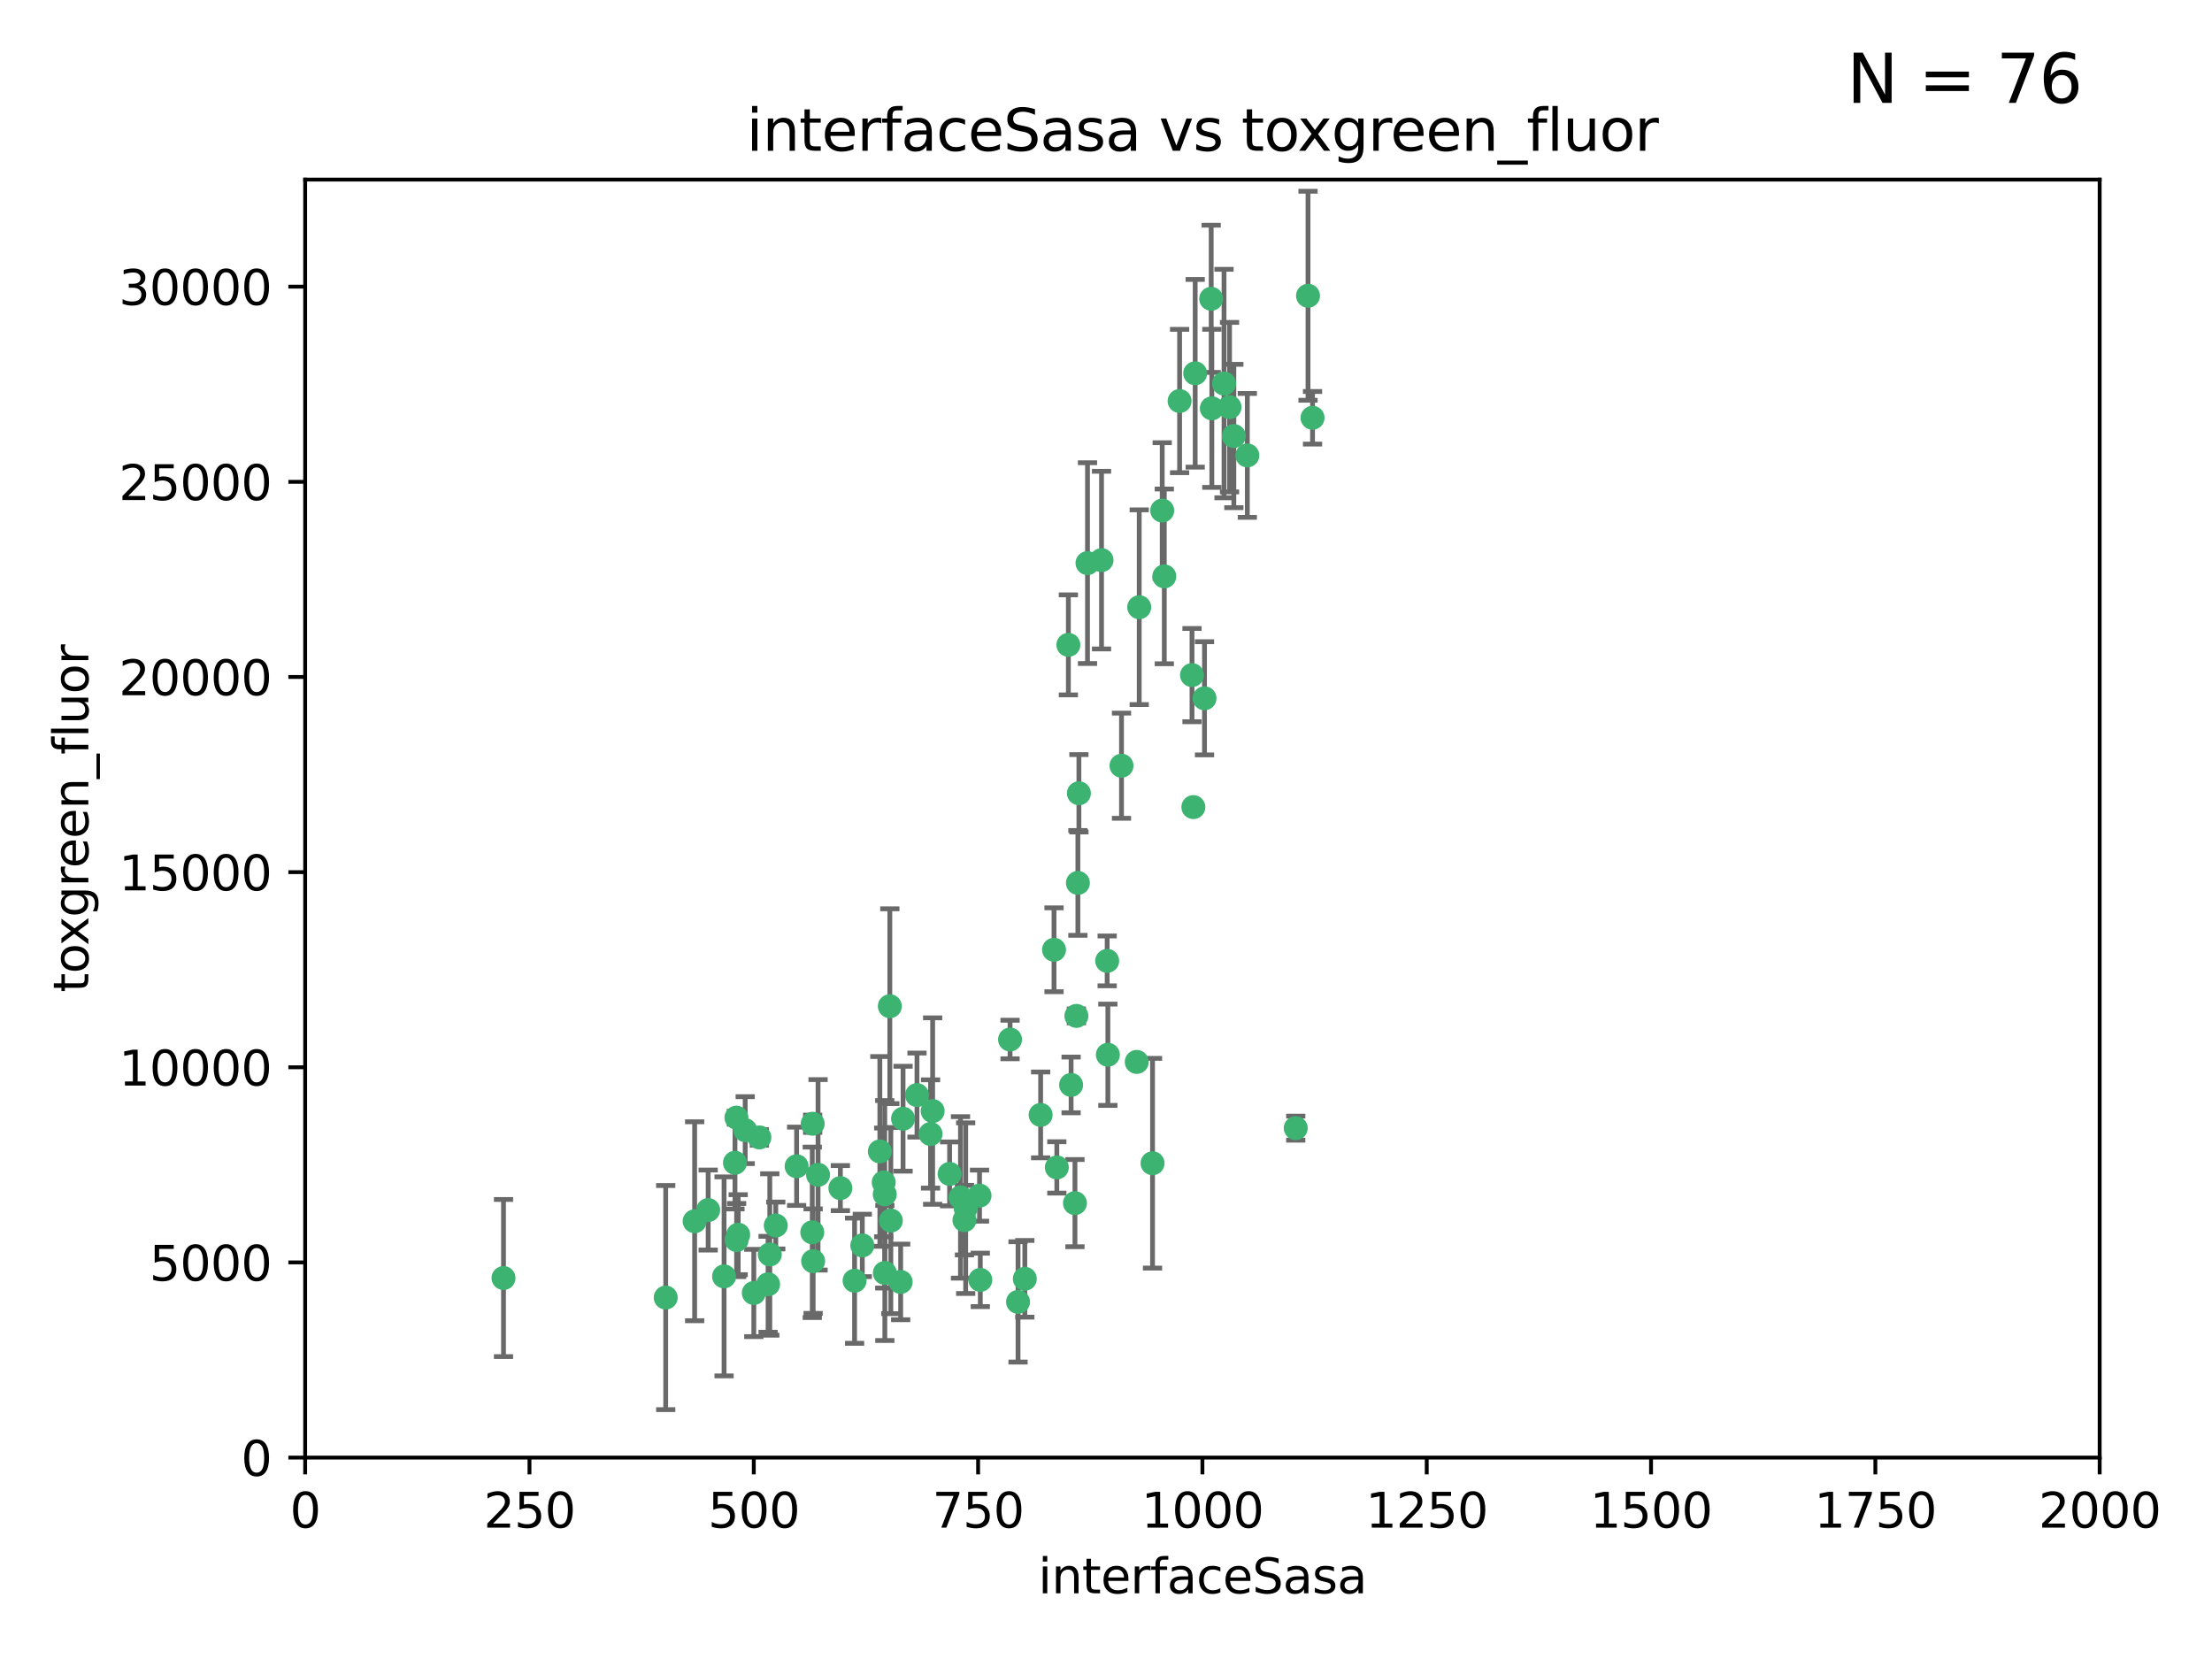 <?xml version="1.0" encoding="utf-8" standalone="no"?>
<!DOCTYPE svg PUBLIC "-//W3C//DTD SVG 1.1//EN"
  "http://www.w3.org/Graphics/SVG/1.1/DTD/svg11.dtd">
<svg xmlns:xlink="http://www.w3.org/1999/xlink" width="460.8pt" height="345.6pt" viewBox="0 0 460.8 345.6" xmlns="http://www.w3.org/2000/svg" version="1.1">
 <defs>
  <style type="text/css">*{stroke-linejoin: round; stroke-linecap: butt}</style>
 </defs>
 <g id="figure_1">
  <g id="patch_1">
   <path d="M 0 345.6 
L 460.8 345.6 
L 460.8 0 
L 0 0 
z
" style="fill: #ffffff"/>
  </g>
  <g id="axes_1">
   <g id="patch_2">
    <path d="M 63.571 303.64 
L 437.4 303.64 
L 437.4 37.411 
L 63.571 37.411 
z
" style="fill: #ffffff"/>
   </g>
   <g id="PathCollection_1">
    <defs>
     <path id="m243a40f94c" d="M 0 1.118 
C 0.297 1.118 0.581 1 0.791 0.791 
C 1 0.581 1.118 0.297 1.118 0 
C 1.118 -0.297 1 -0.581 0.791 -0.791 
C 0.581 -1 0.297 -1.118 0 -1.118 
C -0.297 -1.118 -0.581 -1 -0.791 -0.791 
C -1 -0.581 -1.118 -0.297 -1.118 0 
C -1.118 0.297 -1 0.581 -0.791 0.791 
C -0.581 1 -0.297 1.118 0 1.118 
z
" style="stroke: #3cb371"/>
    </defs>
    <g clip-path="url(#pe181a3f2c2)">
     <use xlink:href="#m243a40f94c" x="272.484" y="61.614" style="fill: #3cb371; stroke: #3cb371"/>
     <use xlink:href="#m243a40f94c" x="257.033" y="90.829" style="fill: #3cb371; stroke: #3cb371"/>
     <use xlink:href="#m243a40f94c" x="242.11" y="106.358" style="fill: #3cb371; stroke: #3cb371"/>
     <use xlink:href="#m243a40f94c" x="252.448" y="85.062" style="fill: #3cb371; stroke: #3cb371"/>
     <use xlink:href="#m243a40f94c" x="254.987" y="79.9" style="fill: #3cb371; stroke: #3cb371"/>
     <use xlink:href="#m243a40f94c" x="273.426" y="87.031" style="fill: #3cb371; stroke: #3cb371"/>
     <use xlink:href="#m243a40f94c" x="250.921" y="145.468" style="fill: #3cb371; stroke: #3cb371"/>
     <use xlink:href="#m243a40f94c" x="229.469" y="116.682" style="fill: #3cb371; stroke: #3cb371"/>
     <use xlink:href="#m243a40f94c" x="226.546" y="117.306" style="fill: #3cb371; stroke: #3cb371"/>
     <use xlink:href="#m243a40f94c" x="252.312" y="62.244" style="fill: #3cb371; stroke: #3cb371"/>
     <use xlink:href="#m243a40f94c" x="179.632" y="259.442" style="fill: #3cb371; stroke: #3cb371"/>
     <use xlink:href="#m243a40f94c" x="230.645" y="200.168" style="fill: #3cb371; stroke: #3cb371"/>
     <use xlink:href="#m243a40f94c" x="259.843" y="94.872" style="fill: #3cb371; stroke: #3cb371"/>
     <use xlink:href="#m243a40f94c" x="248.317" y="140.634" style="fill: #3cb371; stroke: #3cb371"/>
     <use xlink:href="#m243a40f94c" x="242.546" y="120.071" style="fill: #3cb371; stroke: #3cb371"/>
     <use xlink:href="#m243a40f94c" x="248.979" y="77.763" style="fill: #3cb371; stroke: #3cb371"/>
     <use xlink:href="#m243a40f94c" x="224.757" y="165.251" style="fill: #3cb371; stroke: #3cb371"/>
     <use xlink:href="#m243a40f94c" x="256.134" y="84.817" style="fill: #3cb371; stroke: #3cb371"/>
     <use xlink:href="#m243a40f94c" x="230.789" y="219.726" style="fill: #3cb371; stroke: #3cb371"/>
     <use xlink:href="#m243a40f94c" x="245.731" y="83.54" style="fill: #3cb371; stroke: #3cb371"/>
     <use xlink:href="#m243a40f94c" x="269.927" y="235.012" style="fill: #3cb371; stroke: #3cb371"/>
     <use xlink:href="#m243a40f94c" x="240.095" y="242.324" style="fill: #3cb371; stroke: #3cb371"/>
     <use xlink:href="#m243a40f94c" x="223.133" y="226.007" style="fill: #3cb371; stroke: #3cb371"/>
     <use xlink:href="#m243a40f94c" x="219.572" y="197.854" style="fill: #3cb371; stroke: #3cb371"/>
     <use xlink:href="#m243a40f94c" x="224.235" y="211.632" style="fill: #3cb371; stroke: #3cb371"/>
     <use xlink:href="#m243a40f94c" x="223.933" y="250.635" style="fill: #3cb371; stroke: #3cb371"/>
     <use xlink:href="#m243a40f94c" x="237.321" y="126.494" style="fill: #3cb371; stroke: #3cb371"/>
     <use xlink:href="#m243a40f94c" x="200.912" y="254.176" style="fill: #3cb371; stroke: #3cb371"/>
     <use xlink:href="#m243a40f94c" x="212.077" y="271.21" style="fill: #3cb371; stroke: #3cb371"/>
     <use xlink:href="#m243a40f94c" x="184.096" y="246.318" style="fill: #3cb371; stroke: #3cb371"/>
     <use xlink:href="#m243a40f94c" x="222.561" y="134.337" style="fill: #3cb371; stroke: #3cb371"/>
     <use xlink:href="#m243a40f94c" x="233.63" y="159.514" style="fill: #3cb371; stroke: #3cb371"/>
     <use xlink:href="#m243a40f94c" x="213.49" y="266.399" style="fill: #3cb371; stroke: #3cb371"/>
     <use xlink:href="#m243a40f94c" x="216.785" y="232.256" style="fill: #3cb371; stroke: #3cb371"/>
     <use xlink:href="#m243a40f94c" x="220.157" y="243.195" style="fill: #3cb371; stroke: #3cb371"/>
     <use xlink:href="#m243a40f94c" x="160.361" y="261.328" style="fill: #3cb371; stroke: #3cb371"/>
     <use xlink:href="#m243a40f94c" x="248.6" y="168.134" style="fill: #3cb371; stroke: #3cb371"/>
     <use xlink:href="#m243a40f94c" x="188.124" y="233.047" style="fill: #3cb371; stroke: #3cb371"/>
     <use xlink:href="#m243a40f94c" x="236.807" y="221.217" style="fill: #3cb371; stroke: #3cb371"/>
     <use xlink:href="#m243a40f94c" x="150.838" y="265.894" style="fill: #3cb371; stroke: #3cb371"/>
     <use xlink:href="#m243a40f94c" x="224.544" y="183.926" style="fill: #3cb371; stroke: #3cb371"/>
     <use xlink:href="#m243a40f94c" x="183.29" y="239.862" style="fill: #3cb371; stroke: #3cb371"/>
     <use xlink:href="#m243a40f94c" x="204.215" y="266.625" style="fill: #3cb371; stroke: #3cb371"/>
     <use xlink:href="#m243a40f94c" x="184.309" y="248.797" style="fill: #3cb371; stroke: #3cb371"/>
     <use xlink:href="#m243a40f94c" x="201.17" y="251.686" style="fill: #3cb371; stroke: #3cb371"/>
     <use xlink:href="#m243a40f94c" x="197.821" y="244.545" style="fill: #3cb371; stroke: #3cb371"/>
     <use xlink:href="#m243a40f94c" x="178.028" y="266.793" style="fill: #3cb371; stroke: #3cb371"/>
     <use xlink:href="#m243a40f94c" x="175.066" y="247.505" style="fill: #3cb371; stroke: #3cb371"/>
     <use xlink:href="#m243a40f94c" x="193.852" y="236.229" style="fill: #3cb371; stroke: #3cb371"/>
     <use xlink:href="#m243a40f94c" x="153.451" y="258.329" style="fill: #3cb371; stroke: #3cb371"/>
     <use xlink:href="#m243a40f94c" x="169.213" y="256.714" style="fill: #3cb371; stroke: #3cb371"/>
     <use xlink:href="#m243a40f94c" x="184.331" y="265.178" style="fill: #3cb371; stroke: #3cb371"/>
     <use xlink:href="#m243a40f94c" x="158.193" y="236.943" style="fill: #3cb371; stroke: #3cb371"/>
     <use xlink:href="#m243a40f94c" x="191.024" y="228.123" style="fill: #3cb371; stroke: #3cb371"/>
     <use xlink:href="#m243a40f94c" x="170.415" y="244.739" style="fill: #3cb371; stroke: #3cb371"/>
     <use xlink:href="#m243a40f94c" x="185.576" y="254.269" style="fill: #3cb371; stroke: #3cb371"/>
     <use xlink:href="#m243a40f94c" x="161.606" y="255.298" style="fill: #3cb371; stroke: #3cb371"/>
     <use xlink:href="#m243a40f94c" x="210.413" y="216.55" style="fill: #3cb371; stroke: #3cb371"/>
     <use xlink:href="#m243a40f94c" x="169.294" y="234.099" style="fill: #3cb371; stroke: #3cb371"/>
     <use xlink:href="#m243a40f94c" x="147.524" y="252.073" style="fill: #3cb371; stroke: #3cb371"/>
     <use xlink:href="#m243a40f94c" x="187.626" y="267.05" style="fill: #3cb371; stroke: #3cb371"/>
     <use xlink:href="#m243a40f94c" x="194.288" y="231.454" style="fill: #3cb371; stroke: #3cb371"/>
     <use xlink:href="#m243a40f94c" x="155.238" y="235.431" style="fill: #3cb371; stroke: #3cb371"/>
     <use xlink:href="#m243a40f94c" x="153.778" y="257.206" style="fill: #3cb371; stroke: #3cb371"/>
     <use xlink:href="#m243a40f94c" x="200.09" y="249.438" style="fill: #3cb371; stroke: #3cb371"/>
     <use xlink:href="#m243a40f94c" x="169.393" y="262.719" style="fill: #3cb371; stroke: #3cb371"/>
     <use xlink:href="#m243a40f94c" x="157.032" y="269.353" style="fill: #3cb371; stroke: #3cb371"/>
     <use xlink:href="#m243a40f94c" x="138.681" y="270.307" style="fill: #3cb371; stroke: #3cb371"/>
     <use xlink:href="#m243a40f94c" x="204.052" y="249.072" style="fill: #3cb371; stroke: #3cb371"/>
     <use xlink:href="#m243a40f94c" x="144.707" y="254.408" style="fill: #3cb371; stroke: #3cb371"/>
     <use xlink:href="#m243a40f94c" x="160.006" y="267.541" style="fill: #3cb371; stroke: #3cb371"/>
     <use xlink:href="#m243a40f94c" x="104.891" y="266.237" style="fill: #3cb371; stroke: #3cb371"/>
     <use xlink:href="#m243a40f94c" x="165.952" y="242.954" style="fill: #3cb371; stroke: #3cb371"/>
     <use xlink:href="#m243a40f94c" x="185.368" y="209.613" style="fill: #3cb371; stroke: #3cb371"/>
     <use xlink:href="#m243a40f94c" x="153.109" y="242.227" style="fill: #3cb371; stroke: #3cb371"/>
     <use xlink:href="#m243a40f94c" x="153.414" y="232.825" style="fill: #3cb371; stroke: #3cb371"/>
    </g>
   </g>
   <g id="matplotlib.axis_1">
    <g id="xtick_1">
     <g id="line2d_1">
      <defs>
       <path id="m7076754a52" d="M 0 0 
L 0 3.5 
" style="stroke: #000000; stroke-width: 0.8"/>
      </defs>
      <g>
       <use xlink:href="#m7076754a52" x="63.571" y="303.64" style="stroke: #000000; stroke-width: 0.8"/>
      </g>
     </g>
     <g id="text_1">
      <!-- 0 -->
      <g transform="translate(60.39 318.238)scale(0.1 -0.1)">
       <defs>
        <path id="DejaVuSans-30" d="M 2034 4250 
Q 1547 4250 1301 3770 
Q 1056 3291 1056 2328 
Q 1056 1369 1301 889 
Q 1547 409 2034 409 
Q 2525 409 2770 889 
Q 3016 1369 3016 2328 
Q 3016 3291 2770 3770 
Q 2525 4250 2034 4250 
z
M 2034 4750 
Q 2819 4750 3233 4129 
Q 3647 3509 3647 2328 
Q 3647 1150 3233 529 
Q 2819 -91 2034 -91 
Q 1250 -91 836 529 
Q 422 1150 422 2328 
Q 422 3509 836 4129 
Q 1250 4750 2034 4750 
z
" transform="scale(0.016)"/>
       </defs>
       <use xlink:href="#DejaVuSans-30"/>
      </g>
     </g>
    </g>
    <g id="xtick_2">
     <g id="line2d_2">
      <g>
       <use xlink:href="#m7076754a52" x="110.3" y="303.64" style="stroke: #000000; stroke-width: 0.8"/>
      </g>
     </g>
     <g id="text_2">
      <!-- 250 -->
      <g transform="translate(100.756 318.238)scale(0.1 -0.1)">
       <defs>
        <path id="DejaVuSans-32" d="M 1228 531 
L 3431 531 
L 3431 0 
L 469 0 
L 469 531 
Q 828 903 1448 1529 
Q 2069 2156 2228 2338 
Q 2531 2678 2651 2914 
Q 2772 3150 2772 3378 
Q 2772 3750 2511 3984 
Q 2250 4219 1831 4219 
Q 1534 4219 1204 4116 
Q 875 4013 500 3803 
L 500 4441 
Q 881 4594 1212 4672 
Q 1544 4750 1819 4750 
Q 2544 4750 2975 4387 
Q 3406 4025 3406 3419 
Q 3406 3131 3298 2873 
Q 3191 2616 2906 2266 
Q 2828 2175 2409 1742 
Q 1991 1309 1228 531 
z
" transform="scale(0.016)"/>
        <path id="DejaVuSans-35" d="M 691 4666 
L 3169 4666 
L 3169 4134 
L 1269 4134 
L 1269 2991 
Q 1406 3038 1543 3061 
Q 1681 3084 1819 3084 
Q 2600 3084 3056 2656 
Q 3513 2228 3513 1497 
Q 3513 744 3044 326 
Q 2575 -91 1722 -91 
Q 1428 -91 1123 -41 
Q 819 9 494 109 
L 494 744 
Q 775 591 1075 516 
Q 1375 441 1709 441 
Q 2250 441 2565 725 
Q 2881 1009 2881 1497 
Q 2881 1984 2565 2268 
Q 2250 2553 1709 2553 
Q 1456 2553 1204 2497 
Q 953 2441 691 2322 
L 691 4666 
z
" transform="scale(0.016)"/>
       </defs>
       <use xlink:href="#DejaVuSans-32"/>
       <use xlink:href="#DejaVuSans-35" x="63.623"/>
       <use xlink:href="#DejaVuSans-30" x="127.246"/>
      </g>
     </g>
    </g>
    <g id="xtick_3">
     <g id="line2d_3">
      <g>
       <use xlink:href="#m7076754a52" x="157.028" y="303.64" style="stroke: #000000; stroke-width: 0.8"/>
      </g>
     </g>
     <g id="text_3">
      <!-- 500 -->
      <g transform="translate(147.485 318.238)scale(0.1 -0.1)">
       <use xlink:href="#DejaVuSans-35"/>
       <use xlink:href="#DejaVuSans-30" x="63.623"/>
       <use xlink:href="#DejaVuSans-30" x="127.246"/>
      </g>
     </g>
    </g>
    <g id="xtick_4">
     <g id="line2d_4">
      <g>
       <use xlink:href="#m7076754a52" x="203.757" y="303.64" style="stroke: #000000; stroke-width: 0.8"/>
      </g>
     </g>
     <g id="text_4">
      <!-- 750 -->
      <g transform="translate(194.213 318.238)scale(0.1 -0.1)">
       <defs>
        <path id="DejaVuSans-37" d="M 525 4666 
L 3525 4666 
L 3525 4397 
L 1831 0 
L 1172 0 
L 2766 4134 
L 525 4134 
L 525 4666 
z
" transform="scale(0.016)"/>
       </defs>
       <use xlink:href="#DejaVuSans-37"/>
       <use xlink:href="#DejaVuSans-35" x="63.623"/>
       <use xlink:href="#DejaVuSans-30" x="127.246"/>
      </g>
     </g>
    </g>
    <g id="xtick_5">
     <g id="line2d_5">
      <g>
       <use xlink:href="#m7076754a52" x="250.486" y="303.64" style="stroke: #000000; stroke-width: 0.8"/>
      </g>
     </g>
     <g id="text_5">
      <!-- 1000 -->
      <g transform="translate(237.761 318.238)scale(0.1 -0.1)">
       <defs>
        <path id="DejaVuSans-31" d="M 794 531 
L 1825 531 
L 1825 4091 
L 703 3866 
L 703 4441 
L 1819 4666 
L 2450 4666 
L 2450 531 
L 3481 531 
L 3481 0 
L 794 0 
L 794 531 
z
" transform="scale(0.016)"/>
       </defs>
       <use xlink:href="#DejaVuSans-31"/>
       <use xlink:href="#DejaVuSans-30" x="63.623"/>
       <use xlink:href="#DejaVuSans-30" x="127.246"/>
       <use xlink:href="#DejaVuSans-30" x="190.869"/>
      </g>
     </g>
    </g>
    <g id="xtick_6">
     <g id="line2d_6">
      <g>
       <use xlink:href="#m7076754a52" x="297.214" y="303.64" style="stroke: #000000; stroke-width: 0.8"/>
      </g>
     </g>
     <g id="text_6">
      <!-- 1250 -->
      <g transform="translate(284.489 318.238)scale(0.1 -0.1)">
       <use xlink:href="#DejaVuSans-31"/>
       <use xlink:href="#DejaVuSans-32" x="63.623"/>
       <use xlink:href="#DejaVuSans-35" x="127.246"/>
       <use xlink:href="#DejaVuSans-30" x="190.869"/>
      </g>
     </g>
    </g>
    <g id="xtick_7">
     <g id="line2d_7">
      <g>
       <use xlink:href="#m7076754a52" x="343.943" y="303.64" style="stroke: #000000; stroke-width: 0.8"/>
      </g>
     </g>
     <g id="text_7">
      <!-- 1500 -->
      <g transform="translate(331.218 318.238)scale(0.1 -0.1)">
       <use xlink:href="#DejaVuSans-31"/>
       <use xlink:href="#DejaVuSans-35" x="63.623"/>
       <use xlink:href="#DejaVuSans-30" x="127.246"/>
       <use xlink:href="#DejaVuSans-30" x="190.869"/>
      </g>
     </g>
    </g>
    <g id="xtick_8">
     <g id="line2d_8">
      <g>
       <use xlink:href="#m7076754a52" x="390.671" y="303.64" style="stroke: #000000; stroke-width: 0.8"/>
      </g>
     </g>
     <g id="text_8">
      <!-- 1750 -->
      <g transform="translate(377.946 318.238)scale(0.1 -0.1)">
       <use xlink:href="#DejaVuSans-31"/>
       <use xlink:href="#DejaVuSans-37" x="63.623"/>
       <use xlink:href="#DejaVuSans-35" x="127.246"/>
       <use xlink:href="#DejaVuSans-30" x="190.869"/>
      </g>
     </g>
    </g>
    <g id="xtick_9">
     <g id="line2d_9">
      <g>
       <use xlink:href="#m7076754a52" x="437.4" y="303.64" style="stroke: #000000; stroke-width: 0.8"/>
      </g>
     </g>
     <g id="text_9">
      <!-- 2000 -->
      <g transform="translate(424.675 318.238)scale(0.1 -0.1)">
       <use xlink:href="#DejaVuSans-32"/>
       <use xlink:href="#DejaVuSans-30" x="63.623"/>
       <use xlink:href="#DejaVuSans-30" x="127.246"/>
       <use xlink:href="#DejaVuSans-30" x="190.869"/>
      </g>
     </g>
    </g>
    <g id="text_10">
     <!-- interfaceSasa -->
     <g transform="translate(216.279 331.917)scale(0.1 -0.1)">
      <defs>
       <path id="DejaVuSans-69" d="M 603 3500 
L 1178 3500 
L 1178 0 
L 603 0 
L 603 3500 
z
M 603 4863 
L 1178 4863 
L 1178 4134 
L 603 4134 
L 603 4863 
z
" transform="scale(0.016)"/>
       <path id="DejaVuSans-6e" d="M 3513 2113 
L 3513 0 
L 2938 0 
L 2938 2094 
Q 2938 2591 2744 2837 
Q 2550 3084 2163 3084 
Q 1697 3084 1428 2787 
Q 1159 2491 1159 1978 
L 1159 0 
L 581 0 
L 581 3500 
L 1159 3500 
L 1159 2956 
Q 1366 3272 1645 3428 
Q 1925 3584 2291 3584 
Q 2894 3584 3203 3211 
Q 3513 2838 3513 2113 
z
" transform="scale(0.016)"/>
       <path id="DejaVuSans-74" d="M 1172 4494 
L 1172 3500 
L 2356 3500 
L 2356 3053 
L 1172 3053 
L 1172 1153 
Q 1172 725 1289 603 
Q 1406 481 1766 481 
L 2356 481 
L 2356 0 
L 1766 0 
Q 1100 0 847 248 
Q 594 497 594 1153 
L 594 3053 
L 172 3053 
L 172 3500 
L 594 3500 
L 594 4494 
L 1172 4494 
z
" transform="scale(0.016)"/>
       <path id="DejaVuSans-65" d="M 3597 1894 
L 3597 1613 
L 953 1613 
Q 991 1019 1311 708 
Q 1631 397 2203 397 
Q 2534 397 2845 478 
Q 3156 559 3463 722 
L 3463 178 
Q 3153 47 2828 -22 
Q 2503 -91 2169 -91 
Q 1331 -91 842 396 
Q 353 884 353 1716 
Q 353 2575 817 3079 
Q 1281 3584 2069 3584 
Q 2775 3584 3186 3129 
Q 3597 2675 3597 1894 
z
M 3022 2063 
Q 3016 2534 2758 2815 
Q 2500 3097 2075 3097 
Q 1594 3097 1305 2825 
Q 1016 2553 972 2059 
L 3022 2063 
z
" transform="scale(0.016)"/>
       <path id="DejaVuSans-72" d="M 2631 2963 
Q 2534 3019 2420 3045 
Q 2306 3072 2169 3072 
Q 1681 3072 1420 2755 
Q 1159 2438 1159 1844 
L 1159 0 
L 581 0 
L 581 3500 
L 1159 3500 
L 1159 2956 
Q 1341 3275 1631 3429 
Q 1922 3584 2338 3584 
Q 2397 3584 2469 3576 
Q 2541 3569 2628 3553 
L 2631 2963 
z
" transform="scale(0.016)"/>
       <path id="DejaVuSans-66" d="M 2375 4863 
L 2375 4384 
L 1825 4384 
Q 1516 4384 1395 4259 
Q 1275 4134 1275 3809 
L 1275 3500 
L 2222 3500 
L 2222 3053 
L 1275 3053 
L 1275 0 
L 697 0 
L 697 3053 
L 147 3053 
L 147 3500 
L 697 3500 
L 697 3744 
Q 697 4328 969 4595 
Q 1241 4863 1831 4863 
L 2375 4863 
z
" transform="scale(0.016)"/>
       <path id="DejaVuSans-61" d="M 2194 1759 
Q 1497 1759 1228 1600 
Q 959 1441 959 1056 
Q 959 750 1161 570 
Q 1363 391 1709 391 
Q 2188 391 2477 730 
Q 2766 1069 2766 1631 
L 2766 1759 
L 2194 1759 
z
M 3341 1997 
L 3341 0 
L 2766 0 
L 2766 531 
Q 2569 213 2275 61 
Q 1981 -91 1556 -91 
Q 1019 -91 701 211 
Q 384 513 384 1019 
Q 384 1609 779 1909 
Q 1175 2209 1959 2209 
L 2766 2209 
L 2766 2266 
Q 2766 2663 2505 2880 
Q 2244 3097 1772 3097 
Q 1472 3097 1187 3025 
Q 903 2953 641 2809 
L 641 3341 
Q 956 3463 1253 3523 
Q 1550 3584 1831 3584 
Q 2591 3584 2966 3190 
Q 3341 2797 3341 1997 
z
" transform="scale(0.016)"/>
       <path id="DejaVuSans-63" d="M 3122 3366 
L 3122 2828 
Q 2878 2963 2633 3030 
Q 2388 3097 2138 3097 
Q 1578 3097 1268 2742 
Q 959 2388 959 1747 
Q 959 1106 1268 751 
Q 1578 397 2138 397 
Q 2388 397 2633 464 
Q 2878 531 3122 666 
L 3122 134 
Q 2881 22 2623 -34 
Q 2366 -91 2075 -91 
Q 1284 -91 818 406 
Q 353 903 353 1747 
Q 353 2603 823 3093 
Q 1294 3584 2113 3584 
Q 2378 3584 2631 3529 
Q 2884 3475 3122 3366 
z
" transform="scale(0.016)"/>
       <path id="DejaVuSans-53" d="M 3425 4513 
L 3425 3897 
Q 3066 4069 2747 4153 
Q 2428 4238 2131 4238 
Q 1616 4238 1336 4038 
Q 1056 3838 1056 3469 
Q 1056 3159 1242 3001 
Q 1428 2844 1947 2747 
L 2328 2669 
Q 3034 2534 3370 2195 
Q 3706 1856 3706 1288 
Q 3706 609 3251 259 
Q 2797 -91 1919 -91 
Q 1588 -91 1214 -16 
Q 841 59 441 206 
L 441 856 
Q 825 641 1194 531 
Q 1563 422 1919 422 
Q 2459 422 2753 634 
Q 3047 847 3047 1241 
Q 3047 1584 2836 1778 
Q 2625 1972 2144 2069 
L 1759 2144 
Q 1053 2284 737 2584 
Q 422 2884 422 3419 
Q 422 4038 858 4394 
Q 1294 4750 2059 4750 
Q 2388 4750 2728 4690 
Q 3069 4631 3425 4513 
z
" transform="scale(0.016)"/>
       <path id="DejaVuSans-73" d="M 2834 3397 
L 2834 2853 
Q 2591 2978 2328 3040 
Q 2066 3103 1784 3103 
Q 1356 3103 1142 2972 
Q 928 2841 928 2578 
Q 928 2378 1081 2264 
Q 1234 2150 1697 2047 
L 1894 2003 
Q 2506 1872 2764 1633 
Q 3022 1394 3022 966 
Q 3022 478 2636 193 
Q 2250 -91 1575 -91 
Q 1294 -91 989 -36 
Q 684 19 347 128 
L 347 722 
Q 666 556 975 473 
Q 1284 391 1588 391 
Q 1994 391 2212 530 
Q 2431 669 2431 922 
Q 2431 1156 2273 1281 
Q 2116 1406 1581 1522 
L 1381 1569 
Q 847 1681 609 1914 
Q 372 2147 372 2553 
Q 372 3047 722 3315 
Q 1072 3584 1716 3584 
Q 2034 3584 2315 3537 
Q 2597 3491 2834 3397 
z
" transform="scale(0.016)"/>
      </defs>
      <use xlink:href="#DejaVuSans-69"/>
      <use xlink:href="#DejaVuSans-6e" x="27.783"/>
      <use xlink:href="#DejaVuSans-74" x="91.162"/>
      <use xlink:href="#DejaVuSans-65" x="130.371"/>
      <use xlink:href="#DejaVuSans-72" x="191.895"/>
      <use xlink:href="#DejaVuSans-66" x="233.008"/>
      <use xlink:href="#DejaVuSans-61" x="268.213"/>
      <use xlink:href="#DejaVuSans-63" x="329.492"/>
      <use xlink:href="#DejaVuSans-65" x="384.473"/>
      <use xlink:href="#DejaVuSans-53" x="445.996"/>
      <use xlink:href="#DejaVuSans-61" x="509.473"/>
      <use xlink:href="#DejaVuSans-73" x="570.752"/>
      <use xlink:href="#DejaVuSans-61" x="622.852"/>
     </g>
    </g>
   </g>
   <g id="matplotlib.axis_2">
    <g id="ytick_1">
     <g id="line2d_10">
      <defs>
       <path id="m73f9d29018" d="M 0 0 
L -3.5 0 
" style="stroke: #000000; stroke-width: 0.8"/>
      </defs>
      <g>
       <use xlink:href="#m73f9d29018" x="63.571" y="303.64" style="stroke: #000000; stroke-width: 0.8"/>
      </g>
     </g>
     <g id="text_11">
      <!-- 0 -->
      <g transform="translate(50.209 307.439)scale(0.1 -0.1)">
       <use xlink:href="#DejaVuSans-30"/>
      </g>
     </g>
    </g>
    <g id="ytick_2">
     <g id="line2d_11">
      <g>
       <use xlink:href="#m73f9d29018" x="63.571" y="262.986" style="stroke: #000000; stroke-width: 0.8"/>
      </g>
     </g>
     <g id="text_12">
      <!-- 5000 -->
      <g transform="translate(31.121 266.786)scale(0.1 -0.1)">
       <use xlink:href="#DejaVuSans-35"/>
       <use xlink:href="#DejaVuSans-30" x="63.623"/>
       <use xlink:href="#DejaVuSans-30" x="127.246"/>
       <use xlink:href="#DejaVuSans-30" x="190.869"/>
      </g>
     </g>
    </g>
    <g id="ytick_3">
     <g id="line2d_12">
      <g>
       <use xlink:href="#m73f9d29018" x="63.571" y="222.333" style="stroke: #000000; stroke-width: 0.8"/>
      </g>
     </g>
     <g id="text_13">
      <!-- 10000 -->
      <g transform="translate(24.759 226.132)scale(0.1 -0.1)">
       <use xlink:href="#DejaVuSans-31"/>
       <use xlink:href="#DejaVuSans-30" x="63.623"/>
       <use xlink:href="#DejaVuSans-30" x="127.246"/>
       <use xlink:href="#DejaVuSans-30" x="190.869"/>
       <use xlink:href="#DejaVuSans-30" x="254.492"/>
      </g>
     </g>
    </g>
    <g id="ytick_4">
     <g id="line2d_13">
      <g>
       <use xlink:href="#m73f9d29018" x="63.571" y="181.679" style="stroke: #000000; stroke-width: 0.8"/>
      </g>
     </g>
     <g id="text_14">
      <!-- 15000 -->
      <g transform="translate(24.759 185.478)scale(0.1 -0.1)">
       <use xlink:href="#DejaVuSans-31"/>
       <use xlink:href="#DejaVuSans-35" x="63.623"/>
       <use xlink:href="#DejaVuSans-30" x="127.246"/>
       <use xlink:href="#DejaVuSans-30" x="190.869"/>
       <use xlink:href="#DejaVuSans-30" x="254.492"/>
      </g>
     </g>
    </g>
    <g id="ytick_5">
     <g id="line2d_14">
      <g>
       <use xlink:href="#m73f9d29018" x="63.571" y="141.026" style="stroke: #000000; stroke-width: 0.8"/>
      </g>
     </g>
     <g id="text_15">
      <!-- 20000 -->
      <g transform="translate(24.759 144.825)scale(0.1 -0.1)">
       <use xlink:href="#DejaVuSans-32"/>
       <use xlink:href="#DejaVuSans-30" x="63.623"/>
       <use xlink:href="#DejaVuSans-30" x="127.246"/>
       <use xlink:href="#DejaVuSans-30" x="190.869"/>
       <use xlink:href="#DejaVuSans-30" x="254.492"/>
      </g>
     </g>
    </g>
    <g id="ytick_6">
     <g id="line2d_15">
      <g>
       <use xlink:href="#m73f9d29018" x="63.571" y="100.372" style="stroke: #000000; stroke-width: 0.8"/>
      </g>
     </g>
     <g id="text_16">
      <!-- 25000 -->
      <g transform="translate(24.759 104.171)scale(0.1 -0.1)">
       <use xlink:href="#DejaVuSans-32"/>
       <use xlink:href="#DejaVuSans-35" x="63.623"/>
       <use xlink:href="#DejaVuSans-30" x="127.246"/>
       <use xlink:href="#DejaVuSans-30" x="190.869"/>
       <use xlink:href="#DejaVuSans-30" x="254.492"/>
      </g>
     </g>
    </g>
    <g id="ytick_7">
     <g id="line2d_16">
      <g>
       <use xlink:href="#m73f9d29018" x="63.571" y="59.718" style="stroke: #000000; stroke-width: 0.8"/>
      </g>
     </g>
     <g id="text_17">
      <!-- 30000 -->
      <g transform="translate(24.759 63.518)scale(0.1 -0.1)">
       <defs>
        <path id="DejaVuSans-33" d="M 2597 2516 
Q 3050 2419 3304 2112 
Q 3559 1806 3559 1356 
Q 3559 666 3084 287 
Q 2609 -91 1734 -91 
Q 1441 -91 1130 -33 
Q 819 25 488 141 
L 488 750 
Q 750 597 1062 519 
Q 1375 441 1716 441 
Q 2309 441 2620 675 
Q 2931 909 2931 1356 
Q 2931 1769 2642 2001 
Q 2353 2234 1838 2234 
L 1294 2234 
L 1294 2753 
L 1863 2753 
Q 2328 2753 2575 2939 
Q 2822 3125 2822 3475 
Q 2822 3834 2567 4026 
Q 2313 4219 1838 4219 
Q 1578 4219 1281 4162 
Q 984 4106 628 3988 
L 628 4550 
Q 988 4650 1302 4700 
Q 1616 4750 1894 4750 
Q 2613 4750 3031 4423 
Q 3450 4097 3450 3541 
Q 3450 3153 3228 2886 
Q 3006 2619 2597 2516 
z
" transform="scale(0.016)"/>
       </defs>
       <use xlink:href="#DejaVuSans-33"/>
       <use xlink:href="#DejaVuSans-30" x="63.623"/>
       <use xlink:href="#DejaVuSans-30" x="127.246"/>
       <use xlink:href="#DejaVuSans-30" x="190.869"/>
       <use xlink:href="#DejaVuSans-30" x="254.492"/>
      </g>
     </g>
    </g>
    <g id="text_18">
     <!-- toxgreen_fluor -->
     <g transform="translate(18.401 206.72)rotate(-90)scale(0.1 -0.1)">
      <defs>
       <path id="DejaVuSans-6f" d="M 1959 3097 
Q 1497 3097 1228 2736 
Q 959 2375 959 1747 
Q 959 1119 1226 758 
Q 1494 397 1959 397 
Q 2419 397 2687 759 
Q 2956 1122 2956 1747 
Q 2956 2369 2687 2733 
Q 2419 3097 1959 3097 
z
M 1959 3584 
Q 2709 3584 3137 3096 
Q 3566 2609 3566 1747 
Q 3566 888 3137 398 
Q 2709 -91 1959 -91 
Q 1206 -91 779 398 
Q 353 888 353 1747 
Q 353 2609 779 3096 
Q 1206 3584 1959 3584 
z
" transform="scale(0.016)"/>
       <path id="DejaVuSans-78" d="M 3513 3500 
L 2247 1797 
L 3578 0 
L 2900 0 
L 1881 1375 
L 863 0 
L 184 0 
L 1544 1831 
L 300 3500 
L 978 3500 
L 1906 2253 
L 2834 3500 
L 3513 3500 
z
" transform="scale(0.016)"/>
       <path id="DejaVuSans-67" d="M 2906 1791 
Q 2906 2416 2648 2759 
Q 2391 3103 1925 3103 
Q 1463 3103 1205 2759 
Q 947 2416 947 1791 
Q 947 1169 1205 825 
Q 1463 481 1925 481 
Q 2391 481 2648 825 
Q 2906 1169 2906 1791 
z
M 3481 434 
Q 3481 -459 3084 -895 
Q 2688 -1331 1869 -1331 
Q 1566 -1331 1297 -1286 
Q 1028 -1241 775 -1147 
L 775 -588 
Q 1028 -725 1275 -790 
Q 1522 -856 1778 -856 
Q 2344 -856 2625 -561 
Q 2906 -266 2906 331 
L 2906 616 
Q 2728 306 2450 153 
Q 2172 0 1784 0 
Q 1141 0 747 490 
Q 353 981 353 1791 
Q 353 2603 747 3093 
Q 1141 3584 1784 3584 
Q 2172 3584 2450 3431 
Q 2728 3278 2906 2969 
L 2906 3500 
L 3481 3500 
L 3481 434 
z
" transform="scale(0.016)"/>
       <path id="DejaVuSans-5f" d="M 3263 -1063 
L 3263 -1509 
L -63 -1509 
L -63 -1063 
L 3263 -1063 
z
" transform="scale(0.016)"/>
       <path id="DejaVuSans-6c" d="M 603 4863 
L 1178 4863 
L 1178 0 
L 603 0 
L 603 4863 
z
" transform="scale(0.016)"/>
       <path id="DejaVuSans-75" d="M 544 1381 
L 544 3500 
L 1119 3500 
L 1119 1403 
Q 1119 906 1312 657 
Q 1506 409 1894 409 
Q 2359 409 2629 706 
Q 2900 1003 2900 1516 
L 2900 3500 
L 3475 3500 
L 3475 0 
L 2900 0 
L 2900 538 
Q 2691 219 2414 64 
Q 2138 -91 1772 -91 
Q 1169 -91 856 284 
Q 544 659 544 1381 
z
M 1991 3584 
L 1991 3584 
z
" transform="scale(0.016)"/>
      </defs>
      <use xlink:href="#DejaVuSans-74"/>
      <use xlink:href="#DejaVuSans-6f" x="39.209"/>
      <use xlink:href="#DejaVuSans-78" x="97.266"/>
      <use xlink:href="#DejaVuSans-67" x="156.445"/>
      <use xlink:href="#DejaVuSans-72" x="219.922"/>
      <use xlink:href="#DejaVuSans-65" x="258.785"/>
      <use xlink:href="#DejaVuSans-65" x="320.309"/>
      <use xlink:href="#DejaVuSans-6e" x="381.832"/>
      <use xlink:href="#DejaVuSans-5f" x="445.211"/>
      <use xlink:href="#DejaVuSans-66" x="495.211"/>
      <use xlink:href="#DejaVuSans-6c" x="530.416"/>
      <use xlink:href="#DejaVuSans-75" x="558.199"/>
      <use xlink:href="#DejaVuSans-6f" x="621.578"/>
      <use xlink:href="#DejaVuSans-72" x="682.76"/>
     </g>
    </g>
   </g>
   <g id="LineCollection_1">
    <path d="M 272.484 83.38 
L 272.484 39.848 
" clip-path="url(#pe181a3f2c2)" style="fill: none; stroke: #696969"/>
    <path d="M 257.033 105.759 
L 257.033 75.9 
" clip-path="url(#pe181a3f2c2)" style="fill: none; stroke: #696969"/>
    <path d="M 242.11 120.489 
L 242.11 92.227 
" clip-path="url(#pe181a3f2c2)" style="fill: none; stroke: #696969"/>
    <path d="M 252.448 101.528 
L 252.448 68.595 
" clip-path="url(#pe181a3f2c2)" style="fill: none; stroke: #696969"/>
    <path d="M 254.987 103.698 
L 254.987 56.102 
" clip-path="url(#pe181a3f2c2)" style="fill: none; stroke: #696969"/>
    <path d="M 273.426 92.506 
L 273.426 81.557 
" clip-path="url(#pe181a3f2c2)" style="fill: none; stroke: #696969"/>
    <path d="M 250.921 157.254 
L 250.921 133.683 
" clip-path="url(#pe181a3f2c2)" style="fill: none; stroke: #696969"/>
    <path d="M 229.469 135.19 
L 229.469 98.175 
" clip-path="url(#pe181a3f2c2)" style="fill: none; stroke: #696969"/>
    <path d="M 226.546 138.218 
L 226.546 96.393 
" clip-path="url(#pe181a3f2c2)" style="fill: none; stroke: #696969"/>
    <path d="M 252.312 77.579 
L 252.312 46.91 
" clip-path="url(#pe181a3f2c2)" style="fill: none; stroke: #696969"/>
    <path d="M 179.632 265.941 
L 179.632 252.944 
" clip-path="url(#pe181a3f2c2)" style="fill: none; stroke: #696969"/>
    <path d="M 230.645 205.359 
L 230.645 194.977 
" clip-path="url(#pe181a3f2c2)" style="fill: none; stroke: #696969"/>
    <path d="M 259.843 107.775 
L 259.843 81.969 
" clip-path="url(#pe181a3f2c2)" style="fill: none; stroke: #696969"/>
    <path d="M 248.317 150.349 
L 248.317 130.92 
" clip-path="url(#pe181a3f2c2)" style="fill: none; stroke: #696969"/>
    <path d="M 242.546 138.271 
L 242.546 101.87 
" clip-path="url(#pe181a3f2c2)" style="fill: none; stroke: #696969"/>
    <path d="M 248.979 97.317 
L 248.979 58.209 
" clip-path="url(#pe181a3f2c2)" style="fill: none; stroke: #696969"/>
    <path d="M 224.757 173.31 
L 224.757 157.193 
" clip-path="url(#pe181a3f2c2)" style="fill: none; stroke: #696969"/>
    <path d="M 256.134 102.476 
L 256.134 67.157 
" clip-path="url(#pe181a3f2c2)" style="fill: none; stroke: #696969"/>
    <path d="M 230.789 230.277 
L 230.789 209.176 
" clip-path="url(#pe181a3f2c2)" style="fill: none; stroke: #696969"/>
    <path d="M 245.731 98.468 
L 245.731 68.613 
" clip-path="url(#pe181a3f2c2)" style="fill: none; stroke: #696969"/>
    <path d="M 269.927 237.516 
L 269.927 232.507 
" clip-path="url(#pe181a3f2c2)" style="fill: none; stroke: #696969"/>
    <path d="M 240.095 264.166 
L 240.095 220.481 
" clip-path="url(#pe181a3f2c2)" style="fill: none; stroke: #696969"/>
    <path d="M 223.133 231.811 
L 223.133 220.203 
" clip-path="url(#pe181a3f2c2)" style="fill: none; stroke: #696969"/>
    <path d="M 219.572 206.59 
L 219.572 189.118 
" clip-path="url(#pe181a3f2c2)" style="fill: none; stroke: #696969"/>
    <path d="M 224.235 213.084 
L 224.235 210.18 
" clip-path="url(#pe181a3f2c2)" style="fill: none; stroke: #696969"/>
    <path d="M 223.933 259.717 
L 223.933 241.553 
" clip-path="url(#pe181a3f2c2)" style="fill: none; stroke: #696969"/>
    <path d="M 237.321 146.774 
L 237.321 106.214 
" clip-path="url(#pe181a3f2c2)" style="fill: none; stroke: #696969"/>
    <path d="M 200.912 261.425 
L 200.912 246.927 
" clip-path="url(#pe181a3f2c2)" style="fill: none; stroke: #696969"/>
    <path d="M 212.077 283.742 
L 212.077 258.678 
" clip-path="url(#pe181a3f2c2)" style="fill: none; stroke: #696969"/>
    <path d="M 184.096 257.644 
L 184.096 234.991 
" clip-path="url(#pe181a3f2c2)" style="fill: none; stroke: #696969"/>
    <path d="M 222.561 144.76 
L 222.561 123.915 
" clip-path="url(#pe181a3f2c2)" style="fill: none; stroke: #696969"/>
    <path d="M 233.63 170.467 
L 233.63 148.56 
" clip-path="url(#pe181a3f2c2)" style="fill: none; stroke: #696969"/>
    <path d="M 213.49 274.385 
L 213.49 258.414 
" clip-path="url(#pe181a3f2c2)" style="fill: none; stroke: #696969"/>
    <path d="M 216.785 241.194 
L 216.785 223.317 
" clip-path="url(#pe181a3f2c2)" style="fill: none; stroke: #696969"/>
    <path d="M 220.157 248.545 
L 220.157 237.845 
" clip-path="url(#pe181a3f2c2)" style="fill: none; stroke: #696969"/>
    <path d="M 160.361 278.138 
L 160.361 244.518 
" clip-path="url(#pe181a3f2c2)" style="fill: none; stroke: #696969"/>
    <path d="M 248.6 168.892 
L 248.6 167.376 
" clip-path="url(#pe181a3f2c2)" style="fill: none; stroke: #696969"/>
    <path d="M 188.124 243.969 
L 188.124 222.125 
" clip-path="url(#pe181a3f2c2)" style="fill: none; stroke: #696969"/>
    <path d="M 236.807 222.051 
L 236.807 220.383 
" clip-path="url(#pe181a3f2c2)" style="fill: none; stroke: #696969"/>
    <path d="M 150.838 286.62 
L 150.838 245.167 
" clip-path="url(#pe181a3f2c2)" style="fill: none; stroke: #696969"/>
    <path d="M 224.544 194.845 
L 224.544 173.007 
" clip-path="url(#pe181a3f2c2)" style="fill: none; stroke: #696969"/>
    <path d="M 183.29 259.624 
L 183.29 220.1 
" clip-path="url(#pe181a3f2c2)" style="fill: none; stroke: #696969"/>
    <path d="M 204.215 272.192 
L 204.215 261.058 
" clip-path="url(#pe181a3f2c2)" style="fill: none; stroke: #696969"/>
    <path d="M 184.309 268.328 
L 184.309 229.266 
" clip-path="url(#pe181a3f2c2)" style="fill: none; stroke: #696969"/>
    <path d="M 201.17 269.46 
L 201.17 233.912 
" clip-path="url(#pe181a3f2c2)" style="fill: none; stroke: #696969"/>
    <path d="M 197.821 251.202 
L 197.821 237.887 
" clip-path="url(#pe181a3f2c2)" style="fill: none; stroke: #696969"/>
    <path d="M 178.028 279.835 
L 178.028 253.752 
" clip-path="url(#pe181a3f2c2)" style="fill: none; stroke: #696969"/>
    <path d="M 175.066 252.2 
L 175.066 242.809 
" clip-path="url(#pe181a3f2c2)" style="fill: none; stroke: #696969"/>
    <path d="M 193.852 247.506 
L 193.852 224.952 
" clip-path="url(#pe181a3f2c2)" style="fill: none; stroke: #696969"/>
    <path d="M 153.451 265.947 
L 153.451 250.711 
" clip-path="url(#pe181a3f2c2)" style="fill: none; stroke: #696969"/>
    <path d="M 169.213 274.47 
L 169.213 238.958 
" clip-path="url(#pe181a3f2c2)" style="fill: none; stroke: #696969"/>
    <path d="M 184.331 279.248 
L 184.331 251.108 
" clip-path="url(#pe181a3f2c2)" style="fill: none; stroke: #696969"/>
    <path d="M 158.193 238.573 
L 158.193 235.313 
" clip-path="url(#pe181a3f2c2)" style="fill: none; stroke: #696969"/>
    <path d="M 191.024 236.876 
L 191.024 219.369 
" clip-path="url(#pe181a3f2c2)" style="fill: none; stroke: #696969"/>
    <path d="M 170.415 264.575 
L 170.415 224.902 
" clip-path="url(#pe181a3f2c2)" style="fill: none; stroke: #696969"/>
    <path d="M 185.576 273.656 
L 185.576 234.881 
" clip-path="url(#pe181a3f2c2)" style="fill: none; stroke: #696969"/>
    <path d="M 161.606 260.179 
L 161.606 250.417 
" clip-path="url(#pe181a3f2c2)" style="fill: none; stroke: #696969"/>
    <path d="M 210.413 220.567 
L 210.413 212.534 
" clip-path="url(#pe181a3f2c2)" style="fill: none; stroke: #696969"/>
    <path d="M 169.294 235.898 
L 169.294 232.3 
" clip-path="url(#pe181a3f2c2)" style="fill: none; stroke: #696969"/>
    <path d="M 147.524 260.406 
L 147.524 243.74 
" clip-path="url(#pe181a3f2c2)" style="fill: none; stroke: #696969"/>
    <path d="M 187.626 274.924 
L 187.626 259.176 
" clip-path="url(#pe181a3f2c2)" style="fill: none; stroke: #696969"/>
    <path d="M 194.288 250.871 
L 194.288 212.037 
" clip-path="url(#pe181a3f2c2)" style="fill: none; stroke: #696969"/>
    <path d="M 155.238 242.403 
L 155.238 228.458 
" clip-path="url(#pe181a3f2c2)" style="fill: none; stroke: #696969"/>
    <path d="M 153.778 265.54 
L 153.778 248.873 
" clip-path="url(#pe181a3f2c2)" style="fill: none; stroke: #696969"/>
    <path d="M 200.09 266.257 
L 200.09 232.619 
" clip-path="url(#pe181a3f2c2)" style="fill: none; stroke: #696969"/>
    <path d="M 169.393 273.599 
L 169.393 251.839 
" clip-path="url(#pe181a3f2c2)" style="fill: none; stroke: #696969"/>
    <path d="M 157.032 278.442 
L 157.032 260.264 
" clip-path="url(#pe181a3f2c2)" style="fill: none; stroke: #696969"/>
    <path d="M 138.681 293.652 
L 138.681 246.963 
" clip-path="url(#pe181a3f2c2)" style="fill: none; stroke: #696969"/>
    <path d="M 204.052 254.396 
L 204.052 243.748 
" clip-path="url(#pe181a3f2c2)" style="fill: none; stroke: #696969"/>
    <path d="M 144.707 275.128 
L 144.707 233.688 
" clip-path="url(#pe181a3f2c2)" style="fill: none; stroke: #696969"/>
    <path d="M 160.006 277.528 
L 160.006 257.554 
" clip-path="url(#pe181a3f2c2)" style="fill: none; stroke: #696969"/>
    <path d="M 104.891 282.602 
L 104.891 249.872 
" clip-path="url(#pe181a3f2c2)" style="fill: none; stroke: #696969"/>
    <path d="M 165.952 251.109 
L 165.952 234.798 
" clip-path="url(#pe181a3f2c2)" style="fill: none; stroke: #696969"/>
    <path d="M 185.368 229.904 
L 185.368 189.322 
" clip-path="url(#pe181a3f2c2)" style="fill: none; stroke: #696969"/>
    <path d="M 153.109 251.85 
L 153.109 232.604 
" clip-path="url(#pe181a3f2c2)" style="fill: none; stroke: #696969"/>
    <path d="M 153.414 234.174 
L 153.414 231.476 
" clip-path="url(#pe181a3f2c2)" style="fill: none; stroke: #696969"/>
   </g>
   <g id="line2d_17">
    <defs>
     <path id="ma8c3a2a3c8" d="M 2 0 
L -2 -0 
" style="stroke: #696969"/>
    </defs>
    <g clip-path="url(#pe181a3f2c2)">
     <use xlink:href="#ma8c3a2a3c8" x="272.484" y="83.38" style="fill: #696969; stroke: #696969"/>
     <use xlink:href="#ma8c3a2a3c8" x="257.033" y="105.759" style="fill: #696969; stroke: #696969"/>
     <use xlink:href="#ma8c3a2a3c8" x="242.11" y="120.489" style="fill: #696969; stroke: #696969"/>
     <use xlink:href="#ma8c3a2a3c8" x="252.448" y="101.528" style="fill: #696969; stroke: #696969"/>
     <use xlink:href="#ma8c3a2a3c8" x="254.987" y="103.698" style="fill: #696969; stroke: #696969"/>
     <use xlink:href="#ma8c3a2a3c8" x="273.426" y="92.506" style="fill: #696969; stroke: #696969"/>
     <use xlink:href="#ma8c3a2a3c8" x="250.921" y="157.254" style="fill: #696969; stroke: #696969"/>
     <use xlink:href="#ma8c3a2a3c8" x="229.469" y="135.19" style="fill: #696969; stroke: #696969"/>
     <use xlink:href="#ma8c3a2a3c8" x="226.546" y="138.218" style="fill: #696969; stroke: #696969"/>
     <use xlink:href="#ma8c3a2a3c8" x="252.312" y="77.579" style="fill: #696969; stroke: #696969"/>
     <use xlink:href="#ma8c3a2a3c8" x="179.632" y="265.941" style="fill: #696969; stroke: #696969"/>
     <use xlink:href="#ma8c3a2a3c8" x="230.645" y="205.359" style="fill: #696969; stroke: #696969"/>
     <use xlink:href="#ma8c3a2a3c8" x="259.843" y="107.775" style="fill: #696969; stroke: #696969"/>
     <use xlink:href="#ma8c3a2a3c8" x="248.317" y="150.349" style="fill: #696969; stroke: #696969"/>
     <use xlink:href="#ma8c3a2a3c8" x="242.546" y="138.271" style="fill: #696969; stroke: #696969"/>
     <use xlink:href="#ma8c3a2a3c8" x="248.979" y="97.317" style="fill: #696969; stroke: #696969"/>
     <use xlink:href="#ma8c3a2a3c8" x="224.757" y="173.31" style="fill: #696969; stroke: #696969"/>
     <use xlink:href="#ma8c3a2a3c8" x="256.134" y="102.476" style="fill: #696969; stroke: #696969"/>
     <use xlink:href="#ma8c3a2a3c8" x="230.789" y="230.277" style="fill: #696969; stroke: #696969"/>
     <use xlink:href="#ma8c3a2a3c8" x="245.731" y="98.468" style="fill: #696969; stroke: #696969"/>
     <use xlink:href="#ma8c3a2a3c8" x="269.927" y="237.516" style="fill: #696969; stroke: #696969"/>
     <use xlink:href="#ma8c3a2a3c8" x="240.095" y="264.166" style="fill: #696969; stroke: #696969"/>
     <use xlink:href="#ma8c3a2a3c8" x="223.133" y="231.811" style="fill: #696969; stroke: #696969"/>
     <use xlink:href="#ma8c3a2a3c8" x="219.572" y="206.59" style="fill: #696969; stroke: #696969"/>
     <use xlink:href="#ma8c3a2a3c8" x="224.235" y="213.084" style="fill: #696969; stroke: #696969"/>
     <use xlink:href="#ma8c3a2a3c8" x="223.933" y="259.717" style="fill: #696969; stroke: #696969"/>
     <use xlink:href="#ma8c3a2a3c8" x="237.321" y="146.774" style="fill: #696969; stroke: #696969"/>
     <use xlink:href="#ma8c3a2a3c8" x="200.912" y="261.425" style="fill: #696969; stroke: #696969"/>
     <use xlink:href="#ma8c3a2a3c8" x="212.077" y="283.742" style="fill: #696969; stroke: #696969"/>
     <use xlink:href="#ma8c3a2a3c8" x="184.096" y="257.644" style="fill: #696969; stroke: #696969"/>
     <use xlink:href="#ma8c3a2a3c8" x="222.561" y="144.76" style="fill: #696969; stroke: #696969"/>
     <use xlink:href="#ma8c3a2a3c8" x="233.63" y="170.467" style="fill: #696969; stroke: #696969"/>
     <use xlink:href="#ma8c3a2a3c8" x="213.49" y="274.385" style="fill: #696969; stroke: #696969"/>
     <use xlink:href="#ma8c3a2a3c8" x="216.785" y="241.194" style="fill: #696969; stroke: #696969"/>
     <use xlink:href="#ma8c3a2a3c8" x="220.157" y="248.545" style="fill: #696969; stroke: #696969"/>
     <use xlink:href="#ma8c3a2a3c8" x="160.361" y="278.138" style="fill: #696969; stroke: #696969"/>
     <use xlink:href="#ma8c3a2a3c8" x="248.6" y="168.892" style="fill: #696969; stroke: #696969"/>
     <use xlink:href="#ma8c3a2a3c8" x="188.124" y="243.969" style="fill: #696969; stroke: #696969"/>
     <use xlink:href="#ma8c3a2a3c8" x="236.807" y="222.051" style="fill: #696969; stroke: #696969"/>
     <use xlink:href="#ma8c3a2a3c8" x="150.838" y="286.62" style="fill: #696969; stroke: #696969"/>
     <use xlink:href="#ma8c3a2a3c8" x="224.544" y="194.845" style="fill: #696969; stroke: #696969"/>
     <use xlink:href="#ma8c3a2a3c8" x="183.29" y="259.624" style="fill: #696969; stroke: #696969"/>
     <use xlink:href="#ma8c3a2a3c8" x="204.215" y="272.192" style="fill: #696969; stroke: #696969"/>
     <use xlink:href="#ma8c3a2a3c8" x="184.309" y="268.328" style="fill: #696969; stroke: #696969"/>
     <use xlink:href="#ma8c3a2a3c8" x="201.17" y="269.46" style="fill: #696969; stroke: #696969"/>
     <use xlink:href="#ma8c3a2a3c8" x="197.821" y="251.202" style="fill: #696969; stroke: #696969"/>
     <use xlink:href="#ma8c3a2a3c8" x="178.028" y="279.835" style="fill: #696969; stroke: #696969"/>
     <use xlink:href="#ma8c3a2a3c8" x="175.066" y="252.2" style="fill: #696969; stroke: #696969"/>
     <use xlink:href="#ma8c3a2a3c8" x="193.852" y="247.506" style="fill: #696969; stroke: #696969"/>
     <use xlink:href="#ma8c3a2a3c8" x="153.451" y="265.947" style="fill: #696969; stroke: #696969"/>
     <use xlink:href="#ma8c3a2a3c8" x="169.213" y="274.47" style="fill: #696969; stroke: #696969"/>
     <use xlink:href="#ma8c3a2a3c8" x="184.331" y="279.248" style="fill: #696969; stroke: #696969"/>
     <use xlink:href="#ma8c3a2a3c8" x="158.193" y="238.573" style="fill: #696969; stroke: #696969"/>
     <use xlink:href="#ma8c3a2a3c8" x="191.024" y="236.876" style="fill: #696969; stroke: #696969"/>
     <use xlink:href="#ma8c3a2a3c8" x="170.415" y="264.575" style="fill: #696969; stroke: #696969"/>
     <use xlink:href="#ma8c3a2a3c8" x="185.576" y="273.656" style="fill: #696969; stroke: #696969"/>
     <use xlink:href="#ma8c3a2a3c8" x="161.606" y="260.179" style="fill: #696969; stroke: #696969"/>
     <use xlink:href="#ma8c3a2a3c8" x="210.413" y="220.567" style="fill: #696969; stroke: #696969"/>
     <use xlink:href="#ma8c3a2a3c8" x="169.294" y="235.898" style="fill: #696969; stroke: #696969"/>
     <use xlink:href="#ma8c3a2a3c8" x="147.524" y="260.406" style="fill: #696969; stroke: #696969"/>
     <use xlink:href="#ma8c3a2a3c8" x="187.626" y="274.924" style="fill: #696969; stroke: #696969"/>
     <use xlink:href="#ma8c3a2a3c8" x="194.288" y="250.871" style="fill: #696969; stroke: #696969"/>
     <use xlink:href="#ma8c3a2a3c8" x="155.238" y="242.403" style="fill: #696969; stroke: #696969"/>
     <use xlink:href="#ma8c3a2a3c8" x="153.778" y="265.54" style="fill: #696969; stroke: #696969"/>
     <use xlink:href="#ma8c3a2a3c8" x="200.09" y="266.257" style="fill: #696969; stroke: #696969"/>
     <use xlink:href="#ma8c3a2a3c8" x="169.393" y="273.599" style="fill: #696969; stroke: #696969"/>
     <use xlink:href="#ma8c3a2a3c8" x="157.032" y="278.442" style="fill: #696969; stroke: #696969"/>
     <use xlink:href="#ma8c3a2a3c8" x="138.681" y="293.652" style="fill: #696969; stroke: #696969"/>
     <use xlink:href="#ma8c3a2a3c8" x="204.052" y="254.396" style="fill: #696969; stroke: #696969"/>
     <use xlink:href="#ma8c3a2a3c8" x="144.707" y="275.128" style="fill: #696969; stroke: #696969"/>
     <use xlink:href="#ma8c3a2a3c8" x="160.006" y="277.528" style="fill: #696969; stroke: #696969"/>
     <use xlink:href="#ma8c3a2a3c8" x="104.891" y="282.602" style="fill: #696969; stroke: #696969"/>
     <use xlink:href="#ma8c3a2a3c8" x="165.952" y="251.109" style="fill: #696969; stroke: #696969"/>
     <use xlink:href="#ma8c3a2a3c8" x="185.368" y="229.904" style="fill: #696969; stroke: #696969"/>
     <use xlink:href="#ma8c3a2a3c8" x="153.109" y="251.85" style="fill: #696969; stroke: #696969"/>
     <use xlink:href="#ma8c3a2a3c8" x="153.414" y="234.174" style="fill: #696969; stroke: #696969"/>
    </g>
   </g>
   <g id="line2d_18">
    <g clip-path="url(#pe181a3f2c2)">
     <use xlink:href="#ma8c3a2a3c8" x="272.484" y="39.848" style="fill: #696969; stroke: #696969"/>
     <use xlink:href="#ma8c3a2a3c8" x="257.033" y="75.9" style="fill: #696969; stroke: #696969"/>
     <use xlink:href="#ma8c3a2a3c8" x="242.11" y="92.227" style="fill: #696969; stroke: #696969"/>
     <use xlink:href="#ma8c3a2a3c8" x="252.448" y="68.595" style="fill: #696969; stroke: #696969"/>
     <use xlink:href="#ma8c3a2a3c8" x="254.987" y="56.102" style="fill: #696969; stroke: #696969"/>
     <use xlink:href="#ma8c3a2a3c8" x="273.426" y="81.557" style="fill: #696969; stroke: #696969"/>
     <use xlink:href="#ma8c3a2a3c8" x="250.921" y="133.683" style="fill: #696969; stroke: #696969"/>
     <use xlink:href="#ma8c3a2a3c8" x="229.469" y="98.175" style="fill: #696969; stroke: #696969"/>
     <use xlink:href="#ma8c3a2a3c8" x="226.546" y="96.393" style="fill: #696969; stroke: #696969"/>
     <use xlink:href="#ma8c3a2a3c8" x="252.312" y="46.91" style="fill: #696969; stroke: #696969"/>
     <use xlink:href="#ma8c3a2a3c8" x="179.632" y="252.944" style="fill: #696969; stroke: #696969"/>
     <use xlink:href="#ma8c3a2a3c8" x="230.645" y="194.977" style="fill: #696969; stroke: #696969"/>
     <use xlink:href="#ma8c3a2a3c8" x="259.843" y="81.969" style="fill: #696969; stroke: #696969"/>
     <use xlink:href="#ma8c3a2a3c8" x="248.317" y="130.92" style="fill: #696969; stroke: #696969"/>
     <use xlink:href="#ma8c3a2a3c8" x="242.546" y="101.87" style="fill: #696969; stroke: #696969"/>
     <use xlink:href="#ma8c3a2a3c8" x="248.979" y="58.209" style="fill: #696969; stroke: #696969"/>
     <use xlink:href="#ma8c3a2a3c8" x="224.757" y="157.193" style="fill: #696969; stroke: #696969"/>
     <use xlink:href="#ma8c3a2a3c8" x="256.134" y="67.157" style="fill: #696969; stroke: #696969"/>
     <use xlink:href="#ma8c3a2a3c8" x="230.789" y="209.176" style="fill: #696969; stroke: #696969"/>
     <use xlink:href="#ma8c3a2a3c8" x="245.731" y="68.613" style="fill: #696969; stroke: #696969"/>
     <use xlink:href="#ma8c3a2a3c8" x="269.927" y="232.507" style="fill: #696969; stroke: #696969"/>
     <use xlink:href="#ma8c3a2a3c8" x="240.095" y="220.481" style="fill: #696969; stroke: #696969"/>
     <use xlink:href="#ma8c3a2a3c8" x="223.133" y="220.203" style="fill: #696969; stroke: #696969"/>
     <use xlink:href="#ma8c3a2a3c8" x="219.572" y="189.118" style="fill: #696969; stroke: #696969"/>
     <use xlink:href="#ma8c3a2a3c8" x="224.235" y="210.18" style="fill: #696969; stroke: #696969"/>
     <use xlink:href="#ma8c3a2a3c8" x="223.933" y="241.553" style="fill: #696969; stroke: #696969"/>
     <use xlink:href="#ma8c3a2a3c8" x="237.321" y="106.214" style="fill: #696969; stroke: #696969"/>
     <use xlink:href="#ma8c3a2a3c8" x="200.912" y="246.927" style="fill: #696969; stroke: #696969"/>
     <use xlink:href="#ma8c3a2a3c8" x="212.077" y="258.678" style="fill: #696969; stroke: #696969"/>
     <use xlink:href="#ma8c3a2a3c8" x="184.096" y="234.991" style="fill: #696969; stroke: #696969"/>
     <use xlink:href="#ma8c3a2a3c8" x="222.561" y="123.915" style="fill: #696969; stroke: #696969"/>
     <use xlink:href="#ma8c3a2a3c8" x="233.63" y="148.56" style="fill: #696969; stroke: #696969"/>
     <use xlink:href="#ma8c3a2a3c8" x="213.49" y="258.414" style="fill: #696969; stroke: #696969"/>
     <use xlink:href="#ma8c3a2a3c8" x="216.785" y="223.317" style="fill: #696969; stroke: #696969"/>
     <use xlink:href="#ma8c3a2a3c8" x="220.157" y="237.845" style="fill: #696969; stroke: #696969"/>
     <use xlink:href="#ma8c3a2a3c8" x="160.361" y="244.518" style="fill: #696969; stroke: #696969"/>
     <use xlink:href="#ma8c3a2a3c8" x="248.6" y="167.376" style="fill: #696969; stroke: #696969"/>
     <use xlink:href="#ma8c3a2a3c8" x="188.124" y="222.125" style="fill: #696969; stroke: #696969"/>
     <use xlink:href="#ma8c3a2a3c8" x="236.807" y="220.383" style="fill: #696969; stroke: #696969"/>
     <use xlink:href="#ma8c3a2a3c8" x="150.838" y="245.167" style="fill: #696969; stroke: #696969"/>
     <use xlink:href="#ma8c3a2a3c8" x="224.544" y="173.007" style="fill: #696969; stroke: #696969"/>
     <use xlink:href="#ma8c3a2a3c8" x="183.29" y="220.1" style="fill: #696969; stroke: #696969"/>
     <use xlink:href="#ma8c3a2a3c8" x="204.215" y="261.058" style="fill: #696969; stroke: #696969"/>
     <use xlink:href="#ma8c3a2a3c8" x="184.309" y="229.266" style="fill: #696969; stroke: #696969"/>
     <use xlink:href="#ma8c3a2a3c8" x="201.17" y="233.912" style="fill: #696969; stroke: #696969"/>
     <use xlink:href="#ma8c3a2a3c8" x="197.821" y="237.887" style="fill: #696969; stroke: #696969"/>
     <use xlink:href="#ma8c3a2a3c8" x="178.028" y="253.752" style="fill: #696969; stroke: #696969"/>
     <use xlink:href="#ma8c3a2a3c8" x="175.066" y="242.809" style="fill: #696969; stroke: #696969"/>
     <use xlink:href="#ma8c3a2a3c8" x="193.852" y="224.952" style="fill: #696969; stroke: #696969"/>
     <use xlink:href="#ma8c3a2a3c8" x="153.451" y="250.711" style="fill: #696969; stroke: #696969"/>
     <use xlink:href="#ma8c3a2a3c8" x="169.213" y="238.958" style="fill: #696969; stroke: #696969"/>
     <use xlink:href="#ma8c3a2a3c8" x="184.331" y="251.108" style="fill: #696969; stroke: #696969"/>
     <use xlink:href="#ma8c3a2a3c8" x="158.193" y="235.313" style="fill: #696969; stroke: #696969"/>
     <use xlink:href="#ma8c3a2a3c8" x="191.024" y="219.369" style="fill: #696969; stroke: #696969"/>
     <use xlink:href="#ma8c3a2a3c8" x="170.415" y="224.902" style="fill: #696969; stroke: #696969"/>
     <use xlink:href="#ma8c3a2a3c8" x="185.576" y="234.881" style="fill: #696969; stroke: #696969"/>
     <use xlink:href="#ma8c3a2a3c8" x="161.606" y="250.417" style="fill: #696969; stroke: #696969"/>
     <use xlink:href="#ma8c3a2a3c8" x="210.413" y="212.534" style="fill: #696969; stroke: #696969"/>
     <use xlink:href="#ma8c3a2a3c8" x="169.294" y="232.3" style="fill: #696969; stroke: #696969"/>
     <use xlink:href="#ma8c3a2a3c8" x="147.524" y="243.74" style="fill: #696969; stroke: #696969"/>
     <use xlink:href="#ma8c3a2a3c8" x="187.626" y="259.176" style="fill: #696969; stroke: #696969"/>
     <use xlink:href="#ma8c3a2a3c8" x="194.288" y="212.037" style="fill: #696969; stroke: #696969"/>
     <use xlink:href="#ma8c3a2a3c8" x="155.238" y="228.458" style="fill: #696969; stroke: #696969"/>
     <use xlink:href="#ma8c3a2a3c8" x="153.778" y="248.873" style="fill: #696969; stroke: #696969"/>
     <use xlink:href="#ma8c3a2a3c8" x="200.09" y="232.619" style="fill: #696969; stroke: #696969"/>
     <use xlink:href="#ma8c3a2a3c8" x="169.393" y="251.839" style="fill: #696969; stroke: #696969"/>
     <use xlink:href="#ma8c3a2a3c8" x="157.032" y="260.264" style="fill: #696969; stroke: #696969"/>
     <use xlink:href="#ma8c3a2a3c8" x="138.681" y="246.963" style="fill: #696969; stroke: #696969"/>
     <use xlink:href="#ma8c3a2a3c8" x="204.052" y="243.748" style="fill: #696969; stroke: #696969"/>
     <use xlink:href="#ma8c3a2a3c8" x="144.707" y="233.688" style="fill: #696969; stroke: #696969"/>
     <use xlink:href="#ma8c3a2a3c8" x="160.006" y="257.554" style="fill: #696969; stroke: #696969"/>
     <use xlink:href="#ma8c3a2a3c8" x="104.891" y="249.872" style="fill: #696969; stroke: #696969"/>
     <use xlink:href="#ma8c3a2a3c8" x="165.952" y="234.798" style="fill: #696969; stroke: #696969"/>
     <use xlink:href="#ma8c3a2a3c8" x="185.368" y="189.322" style="fill: #696969; stroke: #696969"/>
     <use xlink:href="#ma8c3a2a3c8" x="153.109" y="232.604" style="fill: #696969; stroke: #696969"/>
     <use xlink:href="#ma8c3a2a3c8" x="153.414" y="231.476" style="fill: #696969; stroke: #696969"/>
    </g>
   </g>
   <g id="line2d_19">
    <defs>
     <path id="mc3a2374c12" d="M 0 2 
C 0.53 2 1.039 1.789 1.414 1.414 
C 1.789 1.039 2 0.53 2 0 
C 2 -0.53 1.789 -1.039 1.414 -1.414 
C 1.039 -1.789 0.53 -2 0 -2 
C -0.53 -2 -1.039 -1.789 -1.414 -1.414 
C -1.789 -1.039 -2 -0.53 -2 0 
C -2 0.53 -1.789 1.039 -1.414 1.414 
C -1.039 1.789 -0.53 2 0 2 
z
" style="stroke: #3cb371"/>
    </defs>
    <g clip-path="url(#pe181a3f2c2)">
     <use xlink:href="#mc3a2374c12" x="272.484" y="61.614" style="fill: #3cb371; stroke: #3cb371"/>
     <use xlink:href="#mc3a2374c12" x="257.033" y="90.829" style="fill: #3cb371; stroke: #3cb371"/>
     <use xlink:href="#mc3a2374c12" x="242.11" y="106.358" style="fill: #3cb371; stroke: #3cb371"/>
     <use xlink:href="#mc3a2374c12" x="252.448" y="85.062" style="fill: #3cb371; stroke: #3cb371"/>
     <use xlink:href="#mc3a2374c12" x="254.987" y="79.9" style="fill: #3cb371; stroke: #3cb371"/>
     <use xlink:href="#mc3a2374c12" x="273.426" y="87.031" style="fill: #3cb371; stroke: #3cb371"/>
     <use xlink:href="#mc3a2374c12" x="250.921" y="145.468" style="fill: #3cb371; stroke: #3cb371"/>
     <use xlink:href="#mc3a2374c12" x="229.469" y="116.682" style="fill: #3cb371; stroke: #3cb371"/>
     <use xlink:href="#mc3a2374c12" x="226.546" y="117.306" style="fill: #3cb371; stroke: #3cb371"/>
     <use xlink:href="#mc3a2374c12" x="252.312" y="62.244" style="fill: #3cb371; stroke: #3cb371"/>
     <use xlink:href="#mc3a2374c12" x="179.632" y="259.442" style="fill: #3cb371; stroke: #3cb371"/>
     <use xlink:href="#mc3a2374c12" x="230.645" y="200.168" style="fill: #3cb371; stroke: #3cb371"/>
     <use xlink:href="#mc3a2374c12" x="259.843" y="94.872" style="fill: #3cb371; stroke: #3cb371"/>
     <use xlink:href="#mc3a2374c12" x="248.317" y="140.634" style="fill: #3cb371; stroke: #3cb371"/>
     <use xlink:href="#mc3a2374c12" x="242.546" y="120.071" style="fill: #3cb371; stroke: #3cb371"/>
     <use xlink:href="#mc3a2374c12" x="248.979" y="77.763" style="fill: #3cb371; stroke: #3cb371"/>
     <use xlink:href="#mc3a2374c12" x="224.757" y="165.251" style="fill: #3cb371; stroke: #3cb371"/>
     <use xlink:href="#mc3a2374c12" x="256.134" y="84.817" style="fill: #3cb371; stroke: #3cb371"/>
     <use xlink:href="#mc3a2374c12" x="230.789" y="219.726" style="fill: #3cb371; stroke: #3cb371"/>
     <use xlink:href="#mc3a2374c12" x="245.731" y="83.54" style="fill: #3cb371; stroke: #3cb371"/>
     <use xlink:href="#mc3a2374c12" x="269.927" y="235.012" style="fill: #3cb371; stroke: #3cb371"/>
     <use xlink:href="#mc3a2374c12" x="240.095" y="242.324" style="fill: #3cb371; stroke: #3cb371"/>
     <use xlink:href="#mc3a2374c12" x="223.133" y="226.007" style="fill: #3cb371; stroke: #3cb371"/>
     <use xlink:href="#mc3a2374c12" x="219.572" y="197.854" style="fill: #3cb371; stroke: #3cb371"/>
     <use xlink:href="#mc3a2374c12" x="224.235" y="211.632" style="fill: #3cb371; stroke: #3cb371"/>
     <use xlink:href="#mc3a2374c12" x="223.933" y="250.635" style="fill: #3cb371; stroke: #3cb371"/>
     <use xlink:href="#mc3a2374c12" x="237.321" y="126.494" style="fill: #3cb371; stroke: #3cb371"/>
     <use xlink:href="#mc3a2374c12" x="200.912" y="254.176" style="fill: #3cb371; stroke: #3cb371"/>
     <use xlink:href="#mc3a2374c12" x="212.077" y="271.21" style="fill: #3cb371; stroke: #3cb371"/>
     <use xlink:href="#mc3a2374c12" x="184.096" y="246.318" style="fill: #3cb371; stroke: #3cb371"/>
     <use xlink:href="#mc3a2374c12" x="222.561" y="134.337" style="fill: #3cb371; stroke: #3cb371"/>
     <use xlink:href="#mc3a2374c12" x="233.63" y="159.514" style="fill: #3cb371; stroke: #3cb371"/>
     <use xlink:href="#mc3a2374c12" x="213.49" y="266.399" style="fill: #3cb371; stroke: #3cb371"/>
     <use xlink:href="#mc3a2374c12" x="216.785" y="232.256" style="fill: #3cb371; stroke: #3cb371"/>
     <use xlink:href="#mc3a2374c12" x="220.157" y="243.195" style="fill: #3cb371; stroke: #3cb371"/>
     <use xlink:href="#mc3a2374c12" x="160.361" y="261.328" style="fill: #3cb371; stroke: #3cb371"/>
     <use xlink:href="#mc3a2374c12" x="248.6" y="168.134" style="fill: #3cb371; stroke: #3cb371"/>
     <use xlink:href="#mc3a2374c12" x="188.124" y="233.047" style="fill: #3cb371; stroke: #3cb371"/>
     <use xlink:href="#mc3a2374c12" x="236.807" y="221.217" style="fill: #3cb371; stroke: #3cb371"/>
     <use xlink:href="#mc3a2374c12" x="150.838" y="265.894" style="fill: #3cb371; stroke: #3cb371"/>
     <use xlink:href="#mc3a2374c12" x="224.544" y="183.926" style="fill: #3cb371; stroke: #3cb371"/>
     <use xlink:href="#mc3a2374c12" x="183.29" y="239.862" style="fill: #3cb371; stroke: #3cb371"/>
     <use xlink:href="#mc3a2374c12" x="204.215" y="266.625" style="fill: #3cb371; stroke: #3cb371"/>
     <use xlink:href="#mc3a2374c12" x="184.309" y="248.797" style="fill: #3cb371; stroke: #3cb371"/>
     <use xlink:href="#mc3a2374c12" x="201.17" y="251.686" style="fill: #3cb371; stroke: #3cb371"/>
     <use xlink:href="#mc3a2374c12" x="197.821" y="244.545" style="fill: #3cb371; stroke: #3cb371"/>
     <use xlink:href="#mc3a2374c12" x="178.028" y="266.793" style="fill: #3cb371; stroke: #3cb371"/>
     <use xlink:href="#mc3a2374c12" x="175.066" y="247.505" style="fill: #3cb371; stroke: #3cb371"/>
     <use xlink:href="#mc3a2374c12" x="193.852" y="236.229" style="fill: #3cb371; stroke: #3cb371"/>
     <use xlink:href="#mc3a2374c12" x="153.451" y="258.329" style="fill: #3cb371; stroke: #3cb371"/>
     <use xlink:href="#mc3a2374c12" x="169.213" y="256.714" style="fill: #3cb371; stroke: #3cb371"/>
     <use xlink:href="#mc3a2374c12" x="184.331" y="265.178" style="fill: #3cb371; stroke: #3cb371"/>
     <use xlink:href="#mc3a2374c12" x="158.193" y="236.943" style="fill: #3cb371; stroke: #3cb371"/>
     <use xlink:href="#mc3a2374c12" x="191.024" y="228.123" style="fill: #3cb371; stroke: #3cb371"/>
     <use xlink:href="#mc3a2374c12" x="170.415" y="244.739" style="fill: #3cb371; stroke: #3cb371"/>
     <use xlink:href="#mc3a2374c12" x="185.576" y="254.269" style="fill: #3cb371; stroke: #3cb371"/>
     <use xlink:href="#mc3a2374c12" x="161.606" y="255.298" style="fill: #3cb371; stroke: #3cb371"/>
     <use xlink:href="#mc3a2374c12" x="210.413" y="216.55" style="fill: #3cb371; stroke: #3cb371"/>
     <use xlink:href="#mc3a2374c12" x="169.294" y="234.099" style="fill: #3cb371; stroke: #3cb371"/>
     <use xlink:href="#mc3a2374c12" x="147.524" y="252.073" style="fill: #3cb371; stroke: #3cb371"/>
     <use xlink:href="#mc3a2374c12" x="187.626" y="267.05" style="fill: #3cb371; stroke: #3cb371"/>
     <use xlink:href="#mc3a2374c12" x="194.288" y="231.454" style="fill: #3cb371; stroke: #3cb371"/>
     <use xlink:href="#mc3a2374c12" x="155.238" y="235.431" style="fill: #3cb371; stroke: #3cb371"/>
     <use xlink:href="#mc3a2374c12" x="153.778" y="257.206" style="fill: #3cb371; stroke: #3cb371"/>
     <use xlink:href="#mc3a2374c12" x="200.09" y="249.438" style="fill: #3cb371; stroke: #3cb371"/>
     <use xlink:href="#mc3a2374c12" x="169.393" y="262.719" style="fill: #3cb371; stroke: #3cb371"/>
     <use xlink:href="#mc3a2374c12" x="157.032" y="269.353" style="fill: #3cb371; stroke: #3cb371"/>
     <use xlink:href="#mc3a2374c12" x="138.681" y="270.307" style="fill: #3cb371; stroke: #3cb371"/>
     <use xlink:href="#mc3a2374c12" x="204.052" y="249.072" style="fill: #3cb371; stroke: #3cb371"/>
     <use xlink:href="#mc3a2374c12" x="144.707" y="254.408" style="fill: #3cb371; stroke: #3cb371"/>
     <use xlink:href="#mc3a2374c12" x="160.006" y="267.541" style="fill: #3cb371; stroke: #3cb371"/>
     <use xlink:href="#mc3a2374c12" x="104.891" y="266.237" style="fill: #3cb371; stroke: #3cb371"/>
     <use xlink:href="#mc3a2374c12" x="165.952" y="242.954" style="fill: #3cb371; stroke: #3cb371"/>
     <use xlink:href="#mc3a2374c12" x="185.368" y="209.613" style="fill: #3cb371; stroke: #3cb371"/>
     <use xlink:href="#mc3a2374c12" x="153.109" y="242.227" style="fill: #3cb371; stroke: #3cb371"/>
     <use xlink:href="#mc3a2374c12" x="153.414" y="232.825" style="fill: #3cb371; stroke: #3cb371"/>
    </g>
   </g>
   <g id="patch_3">
    <path d="M 63.571 303.64 
L 63.571 37.411 
" style="fill: none; stroke: #000000; stroke-width: 0.8; stroke-linejoin: miter; stroke-linecap: square"/>
   </g>
   <g id="patch_4">
    <path d="M 437.4 303.64 
L 437.4 37.411 
" style="fill: none; stroke: #000000; stroke-width: 0.8; stroke-linejoin: miter; stroke-linecap: square"/>
   </g>
   <g id="patch_5">
    <path d="M 63.571 303.64 
L 437.4 303.64 
" style="fill: none; stroke: #000000; stroke-width: 0.8; stroke-linejoin: miter; stroke-linecap: square"/>
   </g>
   <g id="patch_6">
    <path d="M 63.571 37.411 
L 437.4 37.411 
" style="fill: none; stroke: #000000; stroke-width: 0.8; stroke-linejoin: miter; stroke-linecap: square"/>
   </g>
   <g id="text_19">
    <!-- N = 76 -->
    <g transform="translate(384.743 21.426)scale(0.14 -0.14)">
     <defs>
      <path id="DejaVuSans-4e" d="M 628 4666 
L 1478 4666 
L 3547 763 
L 3547 4666 
L 4159 4666 
L 4159 0 
L 3309 0 
L 1241 3903 
L 1241 0 
L 628 0 
L 628 4666 
z
" transform="scale(0.016)"/>
      <path id="DejaVuSans-20" transform="scale(0.016)"/>
      <path id="DejaVuSans-3d" d="M 678 2906 
L 4684 2906 
L 4684 2381 
L 678 2381 
L 678 2906 
z
M 678 1631 
L 4684 1631 
L 4684 1100 
L 678 1100 
L 678 1631 
z
" transform="scale(0.016)"/>
      <path id="DejaVuSans-36" d="M 2113 2584 
Q 1688 2584 1439 2293 
Q 1191 2003 1191 1497 
Q 1191 994 1439 701 
Q 1688 409 2113 409 
Q 2538 409 2786 701 
Q 3034 994 3034 1497 
Q 3034 2003 2786 2293 
Q 2538 2584 2113 2584 
z
M 3366 4563 
L 3366 3988 
Q 3128 4100 2886 4159 
Q 2644 4219 2406 4219 
Q 1781 4219 1451 3797 
Q 1122 3375 1075 2522 
Q 1259 2794 1537 2939 
Q 1816 3084 2150 3084 
Q 2853 3084 3261 2657 
Q 3669 2231 3669 1497 
Q 3669 778 3244 343 
Q 2819 -91 2113 -91 
Q 1303 -91 875 529 
Q 447 1150 447 2328 
Q 447 3434 972 4092 
Q 1497 4750 2381 4750 
Q 2619 4750 2861 4703 
Q 3103 4656 3366 4563 
z
" transform="scale(0.016)"/>
     </defs>
     <use xlink:href="#DejaVuSans-4e"/>
     <use xlink:href="#DejaVuSans-20" x="74.805"/>
     <use xlink:href="#DejaVuSans-3d" x="106.592"/>
     <use xlink:href="#DejaVuSans-20" x="190.381"/>
     <use xlink:href="#DejaVuSans-37" x="222.168"/>
     <use xlink:href="#DejaVuSans-36" x="285.791"/>
    </g>
   </g>
   <g id="text_20">
    <!-- interfaceSasa vs toxgreen_fluor -->
    <g transform="translate(155.513 31.411)scale(0.12 -0.12)">
     <defs>
      <path id="DejaVuSans-76" d="M 191 3500 
L 800 3500 
L 1894 563 
L 2988 3500 
L 3597 3500 
L 2284 0 
L 1503 0 
L 191 3500 
z
" transform="scale(0.016)"/>
     </defs>
     <use xlink:href="#DejaVuSans-69"/>
     <use xlink:href="#DejaVuSans-6e" x="27.783"/>
     <use xlink:href="#DejaVuSans-74" x="91.162"/>
     <use xlink:href="#DejaVuSans-65" x="130.371"/>
     <use xlink:href="#DejaVuSans-72" x="191.895"/>
     <use xlink:href="#DejaVuSans-66" x="233.008"/>
     <use xlink:href="#DejaVuSans-61" x="268.213"/>
     <use xlink:href="#DejaVuSans-63" x="329.492"/>
     <use xlink:href="#DejaVuSans-65" x="384.473"/>
     <use xlink:href="#DejaVuSans-53" x="445.996"/>
     <use xlink:href="#DejaVuSans-61" x="509.473"/>
     <use xlink:href="#DejaVuSans-73" x="570.752"/>
     <use xlink:href="#DejaVuSans-61" x="622.852"/>
     <use xlink:href="#DejaVuSans-20" x="684.131"/>
     <use xlink:href="#DejaVuSans-76" x="715.918"/>
     <use xlink:href="#DejaVuSans-73" x="775.098"/>
     <use xlink:href="#DejaVuSans-20" x="827.197"/>
     <use xlink:href="#DejaVuSans-74" x="858.984"/>
     <use xlink:href="#DejaVuSans-6f" x="898.193"/>
     <use xlink:href="#DejaVuSans-78" x="956.25"/>
     <use xlink:href="#DejaVuSans-67" x="1015.43"/>
     <use xlink:href="#DejaVuSans-72" x="1078.906"/>
     <use xlink:href="#DejaVuSans-65" x="1117.77"/>
     <use xlink:href="#DejaVuSans-65" x="1179.293"/>
     <use xlink:href="#DejaVuSans-6e" x="1240.816"/>
     <use xlink:href="#DejaVuSans-5f" x="1304.195"/>
     <use xlink:href="#DejaVuSans-66" x="1354.195"/>
     <use xlink:href="#DejaVuSans-6c" x="1389.4"/>
     <use xlink:href="#DejaVuSans-75" x="1417.184"/>
     <use xlink:href="#DejaVuSans-6f" x="1480.562"/>
     <use xlink:href="#DejaVuSans-72" x="1541.744"/>
    </g>
   </g>
  </g>
 </g>
 <defs>
  <clipPath id="pe181a3f2c2">
   <rect x="63.571" y="37.411" width="373.829" height="266.229"/>
  </clipPath>
 </defs>
</svg>
